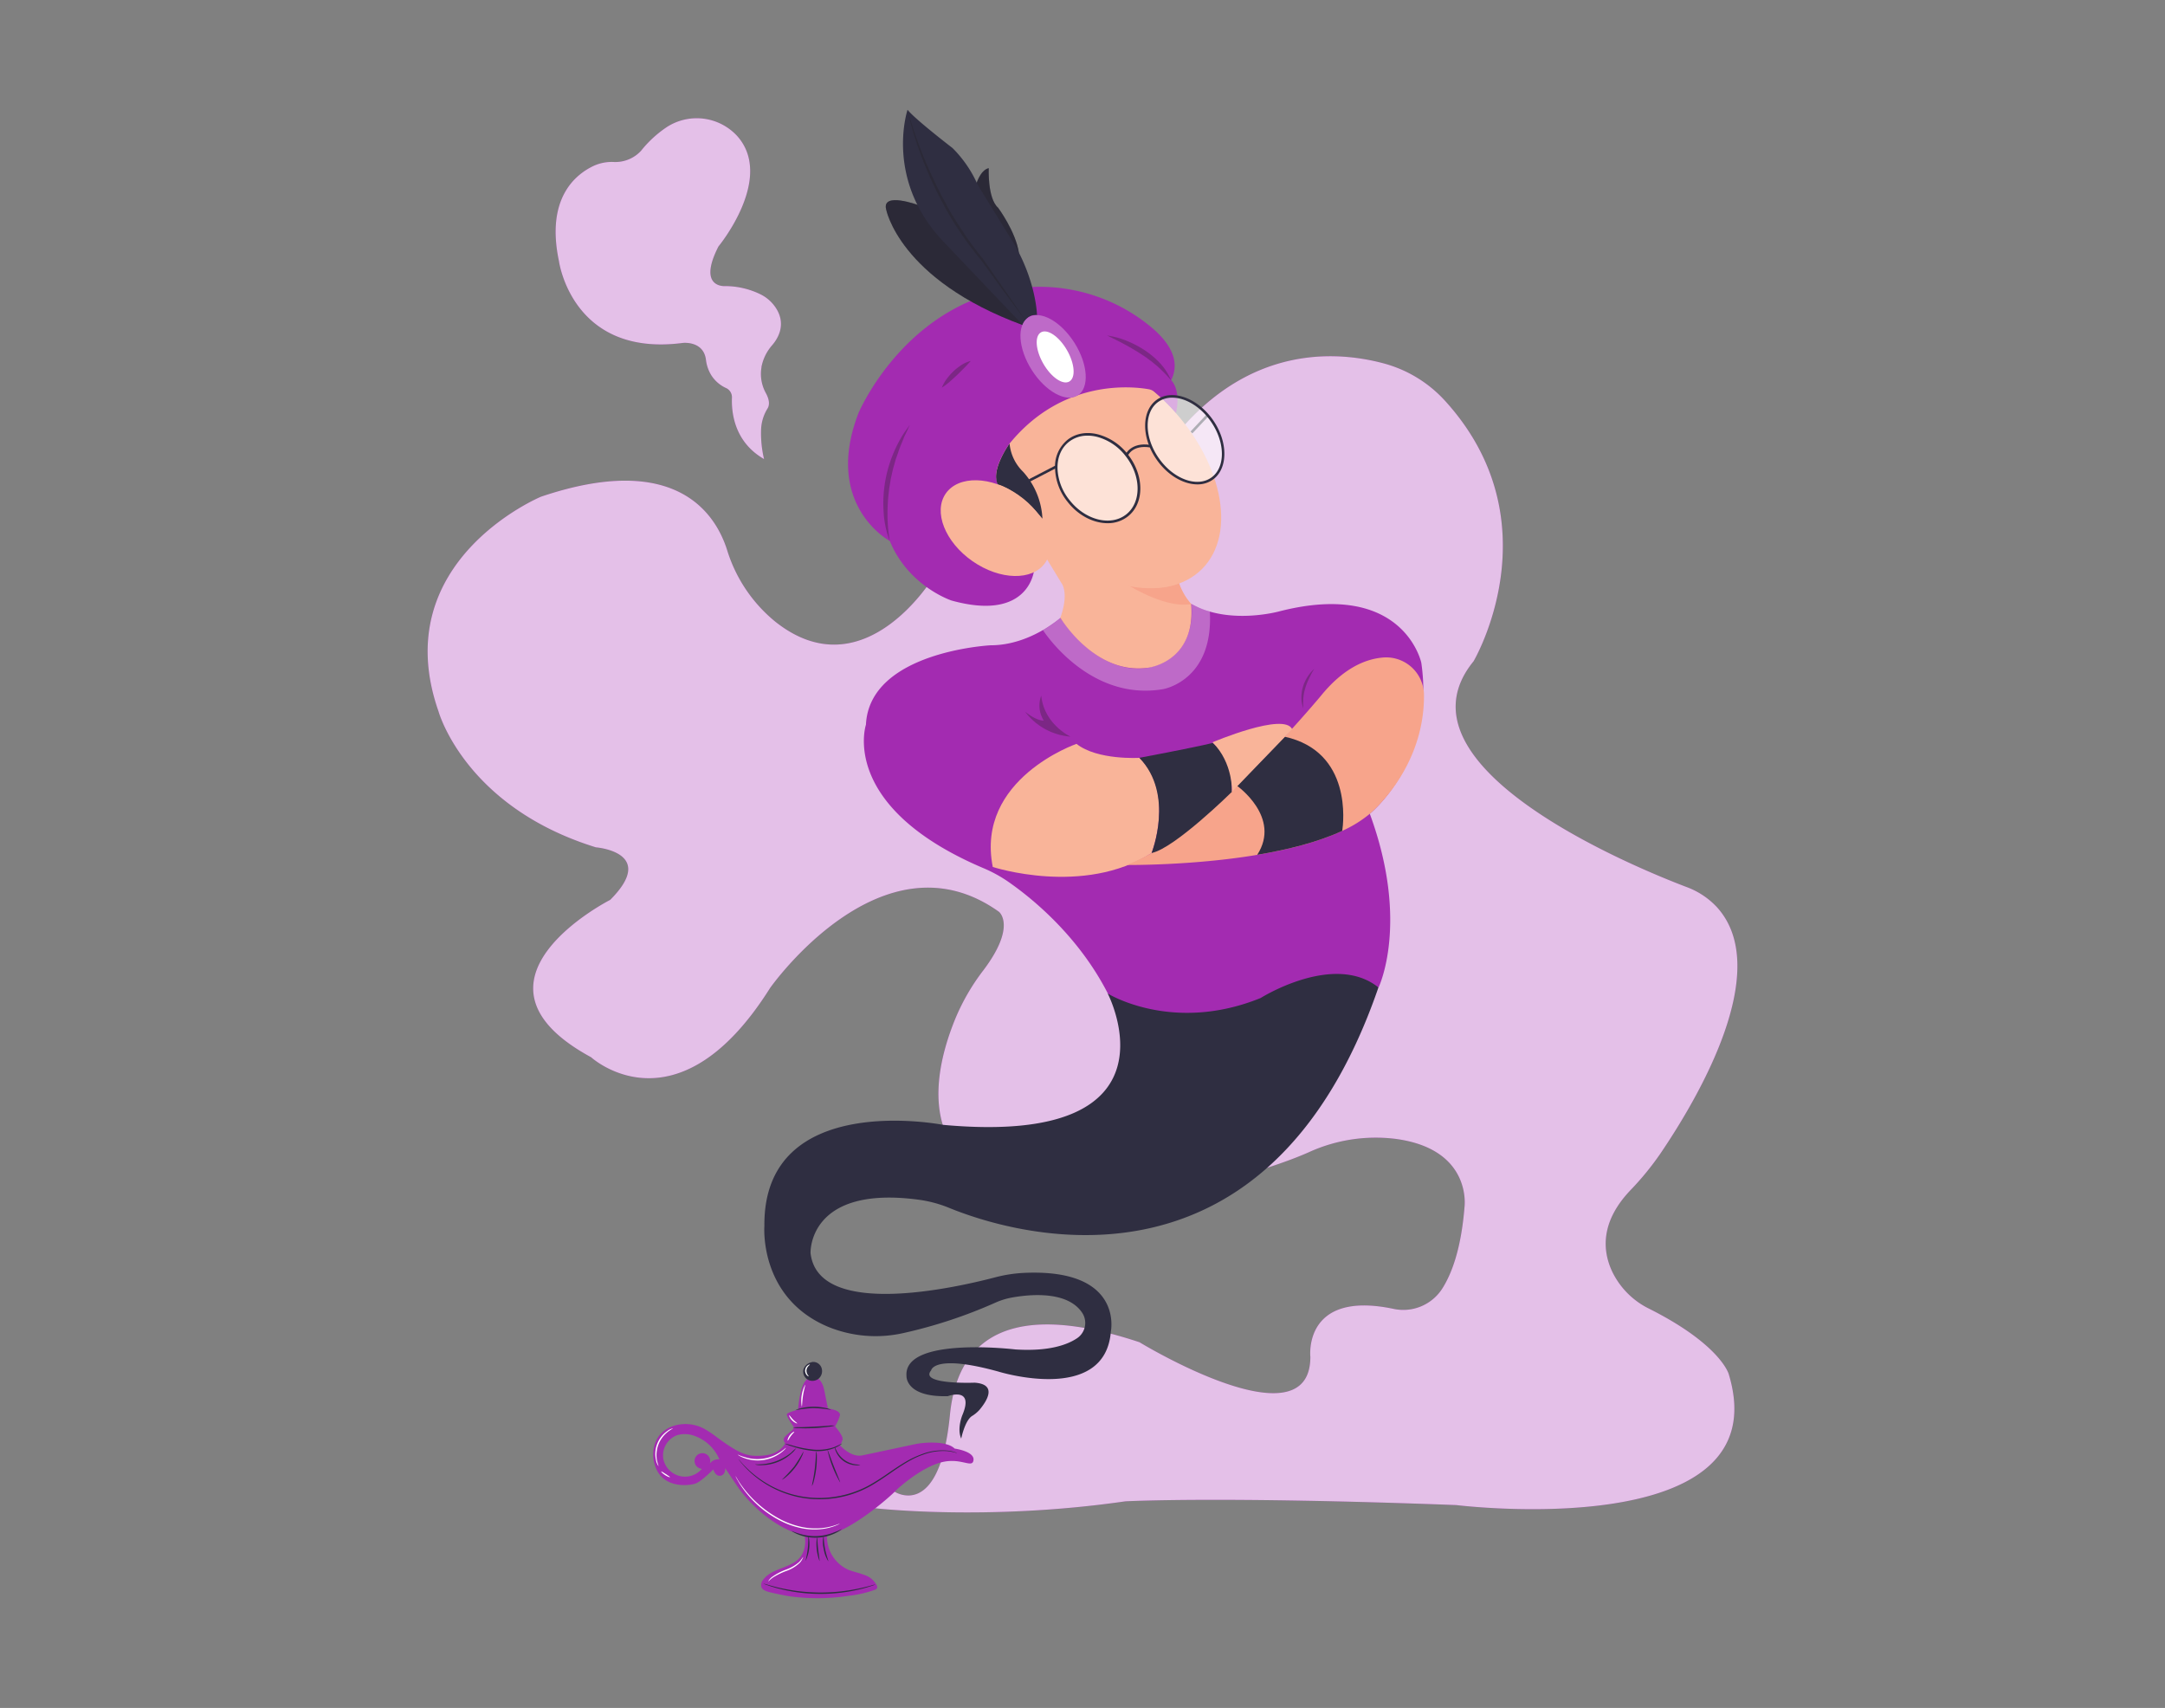  <!DOCTYPE svg PUBLIC "-//W3C//DTD SVG 1.1//EN" "http://www.w3.org/Graphics/SVG/1.1/DTD/svg11.dtd">
<svg id="b0b4ed8b-f77b-423f-a621-8ee0245f1ab4" data-name="Layer 1" xmlns="http://www.w3.org/2000/svg" width="865.76" height="682.89" viewBox="0 0 865.76 682.89">
<rect x="0" y="0" width="865.76" height="682.89" fill="#808080" stroke="none"/>
<defs>
<style xmlns="http://www.w3.org/1999/xhtml">*, ::after, ::before { box-sizing: border-box; }
img, svg { vertical-align: middle; }
</style>
<style xmlns="http://www.w3.org/1999/xhtml">*, body, html { -webkit-font-smoothing: antialiased; }
img, svg { max-width: 100%; }
</style>
</defs>
<path d="M469.19,476.61c7.05-.92,37-8.25,54.23-15.93a64.41,64.41,0,0,1,34.44-5.35c30.92,4,27.79,27.19,27.79,27.19-1.33,16.65-5.06,26.78-9.06,32.94a18.51,18.51,0,0,1-19.4,7.85C521,515.75,524,542.5,524,542.5c0,35.83-68.32-5.83-68.32-5.83-35-11.66-71.66-13.33-75.82,29.16s-22.15,30.58-22.15,30.58l-10.06-2.61,1.44,9.16s45.09,5.36,100.91-2.68c0,0,37.65-2.08,132.3,1.49,0,0,129.78,16.08,109-52.38,0,0-3.21-11.75-31.87-26.15a32,32,0,0,1-14.77-14.91c-3.82-8.2-4.8-19.74,7.4-32.51A115.37,115.37,0,0,0,664.14,461c14.89-22,45.16-73.22,22.46-98.27a31.4,31.4,0,0,0-12.13-8.06c-20.15-7.65-119.56-48.19-85.21-90.27,0,0,32.69-55.32-11.16-103.88a51.08,51.08,0,0,0-24.71-15.21c-21.57-5.78-62.4-7.76-93.84,43.75l-85.84,41s-27.8,47-63.68,18.5a59.47,59.47,0,0,1-19.28-28.69c-4.65-14.57-20.55-39.47-74.4-21.28,0,0-62,25.75-41,85.83,0,0,10.49,38.15,62.94,54.37,0,0,24.8,1.9,5.73,21,0,0-63.9,32.42-7.63,62.94,0,0,34.33,31.48,71.53-27.65,0,0,44.82-63.9,91.55-30.52,0,0,7.22,5.61-6.27,23.44a85.75,85.75,0,0,0-11.13,19.19C370.85,434.48,359.85,490.81,469.19,476.61Z" fill="#a32bb1" data-primary="true"/>
<path d="M469.19,476.61c7.05-.92,37-8.25,54.23-15.93a64.41,64.41,0,0,1,34.44-5.35c30.92,4,27.79,27.19,27.79,27.19-1.33,16.65-5.06,26.78-9.06,32.94a18.51,18.51,0,0,1-19.4,7.85C521,515.75,524,542.5,524,542.5c0,35.83-68.32-5.83-68.32-5.83-35-11.66-71.66-13.33-75.82,29.16s-22.15,30.58-22.15,30.58l-10.06-2.61,1.44,9.16s45.09,5.36,100.91-2.68c0,0,37.65-2.08,132.3,1.49,0,0,129.78,16.08,109-52.38,0,0-3.21-11.75-31.87-26.15a32,32,0,0,1-14.77-14.91c-3.82-8.2-4.8-19.74,7.4-32.51A115.37,115.37,0,0,0,664.14,461c14.89-22,45.16-73.22,22.46-98.27a31.4,31.4,0,0,0-12.13-8.06c-20.15-7.65-119.56-48.19-85.21-90.27,0,0,32.69-55.32-11.16-103.88a51.08,51.08,0,0,0-24.71-15.21c-21.57-5.78-62.4-7.76-93.84,43.75l-85.84,41s-27.8,47-63.68,18.5a59.47,59.47,0,0,1-19.28-28.69c-4.65-14.57-20.55-39.47-74.4-21.28,0,0-62,25.75-41,85.83,0,0,10.49,38.15,62.94,54.37,0,0,24.8,1.9,5.73,21,0,0-63.9,32.42-7.63,62.94,0,0,34.33,31.48,71.53-27.65,0,0,44.82-63.9,91.55-30.52,0,0,7.22,5.61-6.27,23.44a85.75,85.75,0,0,0-11.13,19.19C370.85,434.48,359.85,490.81,469.19,476.61Z" fill="#fff" opacity="0.7"/>
<path d="M443,397.32s31.87,61.36-65.87,52.43c0,0-72-14.19-71.46,40.46,0,0-2.24,28.43,25.15,40.15a50.28,50.28,0,0,0,30.2,2.69,193.74,193.74,0,0,0,37.3-12.33,28.9,28.9,0,0,1,6.43-1.94c7.21-1.29,22.24-2.71,28.07,6.21a7.37,7.37,0,0,1-2,10c-3.91,2.67-11.29,5.42-24.79,4.56,0,0-44.87-5.4-43.53,10.68,0,0-.44,8.48,16.52,8,0,0,10.72-4,5.81,7.6,0,0-2.23,5.35-.45,9.37,0,0,1.43-7.12,4.27-9a13.34,13.34,0,0,0,3-2.46c2.93-3.48,7.35-10.24-1.89-10.9,0,0-22.32.89-17.41-4.91,0,0,.89-6.7,26.79.44,0,0,42.86,13.4,45.09-16.07,0,0,5.22-25.28-34.93-23.35a55.88,55.88,0,0,0-11.43,1.79c-16.05,4.21-70.7,16.57-73.74-9.7,0,0-1.21-27.36,43.36-21.34a49.51,49.51,0,0,1,12.17,3.29c23.08,9.42,126.38,43,171.58-88.23l-8.78-20.52-25.6-11.31Z" fill="#2f2e41" data-secondary="true"/>
<path d="M424.06,247S411.91,258,396.2,258c0,0-48.53,2.44-49.92,31.76,0,0-11,32.73,47,57.36a55,55,0,0,1,10,5.49c9.45,6.58,27.95,21.56,39.76,44.67,0,0,25.83,16.06,61.09,1.75,0,0,29.32-18.5,47.13-4.19,0,0,12.56-25.83-3.49-69.47,0,0,26.32-21.2,20.59-60.39,0,0-7-33.17-56.55-20.6,0,0-20.13,5.71-35.37-2.9l-27.82,9.18Z" fill="#a32bb1" data-primary="true"/>
<path d="M430.48,297.42S390,311.38,397,346.64c0,0,36.3,11.87,63.53-5.58,0,0,9.43-24.09-4.88-38.05C455.62,303,438.86,304.05,430.48,297.42Z" fill="#f9b499"/>
<path d="M569.44,278c.11,29.73-21.73,47.43-21.73,47.43a48,48,0,0,1-11,6.79c-9.63,4.5-21.85,7.54-34,9.58-26,4.35-52.42,4.05-52.42,4.05,12.9-4.36,30.32-18.08,44.88-32.17,6.88-6.65,13.28-13.34,18.58-19.09,8.67-9.41,14.39-16.29,14.39-16.29,9.05-11.18,17.89-14.84,25-15.41A15.13,15.13,0,0,1,569.44,278Z" fill="#f7a48b"/>
<path d="M536.75,332.2c-9.63,4.5-21.85,7.54-34,9.58,9.74-15-8.06-27.58-8.06-27.58l.52-.54,18.54-19.1h0C540.8,300.53,537.22,329.13,536.75,332.2Z" fill="#2f2e41" data-secondary="true"/>
<path d="M424.06,247a35.5,35.5,0,0,1-7,4.92s18.19,28.69,48,23.63c0,0,20.24-3.27,18.75-31,0,0-5.28-1.67-7.4-3.06,0,0,3.14,21-17.26,25.47C459.12,267,441.14,271.88,424.06,247Z" fill="#fff" opacity="0.3"/>
<path d="M409.94,284.57a25,25,0,0,0,18.14,9.95s-10.53-4.88-11.7-16.38a11.21,11.21,0,0,0,1,9.94S414.82,288.47,409.94,284.57Z" fill="#231f20" opacity="0.3"/>
<path d="M525.55,267.42a34.46,34.46,0,0,0-2,3.71A26.57,26.57,0,0,0,522,275a20,20,0,0,0-.8,4.06,25.7,25.7,0,0,0,0,4.21,12.51,12.51,0,0,1-.79-4.25,14.42,14.42,0,0,1,.61-4.32A15.91,15.91,0,0,1,525.55,267.42Z" fill="#231f20" opacity="0.3"/>
<path d="M305.54,183.55a44,44,0,0,1-1.2-11.27,17.1,17.1,0,0,1,2.55-8.88c.71-1.1,1.12-3.05-.66-6.29a15.75,15.75,0,0,1-1.73-10.18l0-.21A18.48,18.48,0,0,1,308.8,138c2.25-2.62,5.34-7.76,2.08-13.85a15.55,15.55,0,0,0-6.46-6.32,32.27,32.27,0,0,0-14.37-3.44s-11.36,1-2.75-15.84c0,0,22.49-27.19,7.58-44.08a22,22,0,0,0-28.31-3.61,45.51,45.51,0,0,0-10.26,9.47,14,14,0,0,1-10.79,4.44,17.39,17.39,0,0,0-8,1.49c-7.4,3.44-19.32,13-14,38.14,0,0,5.17,38.56,49.58,32.71,0,0,8.17-.91,9.19,6.64a15.21,15.21,0,0,0,2.07,6.16,13.77,13.77,0,0,0,6,5.25,4,4,0,0,1,2.33,3.88C292.5,164.57,293.41,176.58,305.54,183.55Z" fill="#a32bb1" data-primary="true"/>
<path d="M305.54,183.55a44,44,0,0,1-1.2-11.27,17.1,17.1,0,0,1,2.55-8.88c.71-1.1,1.12-3.05-.66-6.29a15.75,15.75,0,0,1-1.73-10.18l0-.21A18.48,18.48,0,0,1,308.8,138c2.25-2.62,5.34-7.76,2.08-13.85a15.55,15.55,0,0,0-6.46-6.32,32.27,32.27,0,0,0-14.37-3.44s-11.36,1-2.75-15.84c0,0,22.49-27.19,7.58-44.08a22,22,0,0,0-28.31-3.61,45.51,45.51,0,0,0-10.26,9.47,14,14,0,0,1-10.79,4.44,17.39,17.39,0,0,0-8,1.49c-7.4,3.44-19.32,13-14,38.14,0,0,5.17,38.56,49.58,32.71,0,0,8.17-.91,9.19,6.64a15.21,15.21,0,0,0,2.07,6.16,13.77,13.77,0,0,0,6,5.25,4,4,0,0,1,2.33,3.88C292.5,164.57,293.41,176.58,305.54,183.55Z" fill="#fff" opacity="0.7"/>
<g id="b50be82b-9d5c-421f-a1c7-19c34ce6370b" data-name="freepik--magic-lamp--inject-163">
<path d="M321.79,614.41a10.41,10.41,0,0,1-1.52,7.85c-3.54,4.84-11.53,4.51-15.09,9.38a3.22,3.22,0,0,0-.72,2.87c.43,1.27,2,1.74,3.25,2.09,2.6.59,5.21,1.19,7.85,1.61a82,82,0,0,0,23.87-.17,45.8,45.8,0,0,0,10.33-2.36,1.59,1.59,0,0,0,.92-.64,1.45,1.45,0,0,0-.09-1.22,8.61,8.61,0,0,0-5.08-4.16c-2.08-.82-4.36-1.22-6.42-2.09a14.5,14.5,0,0,1-8.34-14.44" fill="#a32bb1" data-primary="true"/>
<path d="M381.76,579.19c-3.18-3.18-12.25-2.54-15.91-1.75s-16.39,3.5-21,4.46-8.91-4-8.91-4a7.93,7.93,0,0,0,1-2.38c.31-1.43-3-5.21-3-5.21a19.71,19.71,0,0,0,1.91-4.3c.64-2.23-4.77-2.86-4.77-2.86s-.4-1.93-1.44-7.17-3.75-6-6.61-4.6c-3.22,1.56-3.89,12.25-3.89,12.25s-4.16,1.1-4.46,1.75,1.75,3.81,2.56,4.93-1.75,2.38-3.19,4a1.72,1.72,0,0,0-.25,2.44,1.18,1.18,0,0,0,.25.25s-1.91,4.31-8.43,4.94-9.52-.29-19.41-7.63a36.91,36.91,0,0,0-3.63-2.47,15.78,15.78,0,0,0-14.09-1.42c-9.05,3.69-7.1,13.43-7.1,13.43,2.08,11.77,14,10.19,16.55,9.38s7.29-5.73,7.29-5.73.79,2.86,2.87,2.55,1.9-3,1.9-3l5.58,8.27c7,9.37,18.75,18.62,30.39,19.25s31-17.19,31.81-18.14,9.87-9.23,18.14-11.61,12.89,2.54,13.37-1S381.76,579.19,381.76,579.19Zm-97.93,6a3.13,3.13,0,1,0-4,1.91,2.86,2.86,0,0,0,.86.17,8.85,8.85,0,0,1-15.45-4,8.64,8.64,0,0,1,5.58-9.45,11.12,11.12,0,0,1,7.35.46,17,17,0,0,1,9.51,9.24,4.08,4.08,0,0,0-3.83,1.66Z" fill="#a32bb1" data-primary="true"/>
<path d="M324.62,544.65a4.31,4.31,0,0,0-3.4,3.12,3.8,3.8,0,0,0,1.81,3.87,3.91,3.91,0,0,0,4.27-.36,4,4,0,0,0,1.3-4.1,3.49,3.49,0,0,0-4-2.58" fill="#2f2e41" data-secondary="true"/>
<path d="M336.58,611.39a4.78,4.78,0,0,1-.65.53,13.64,13.64,0,0,1-2,1.13,18.28,18.28,0,0,1-3.12,1.16,19,19,0,0,1-8.18.31,17.23,17.23,0,0,1-3.23-.91,11.7,11.7,0,0,1-2.09-1,2.63,2.63,0,0,1-.68-.46c.05-.09,1,.48,2.85,1a20.31,20.31,0,0,0,14.28-.56C335.54,612,336.51,611.31,336.58,611.39Z" fill="#2f2e41" data-secondary="true"/>
<path d="M350.1,633.5a11,11,0,0,1-1.68.64c-.55.18-1.22.4-2,.62s-1.69.49-2.7.71a64.34,64.34,0,0,1-7.16,1.3,67.92,67.92,0,0,1-17.79-.13,66.92,66.92,0,0,1-7.15-1.41c-1-.23-1.89-.52-2.68-.75s-1.46-.45-2-.66a12.12,12.12,0,0,1-1.68-.64,10.59,10.59,0,0,1,1.74.45c.55.16,1.23.36,2,.56s1.69.47,2.7.68c2,.46,4.41.9,7.11,1.27a79.06,79.06,0,0,0,8.84.6,76.59,76.59,0,0,0,8.83-.47c2.7-.32,5.13-.73,7.14-1.17,1-.19,1.9-.44,2.71-.63s1.48-.37,2.08-.54A13.94,13.94,0,0,1,350.1,633.5Z" fill="#2f2e41" data-secondary="true"/>
<path d="M323.31,614a15.78,15.78,0,0,1-1.1,10c-.16,0,.54-2.22.83-5S323.12,614,323.31,614Z" fill="#2f2e41" data-secondary="true"/>
<path d="M327.7,624.13a19.31,19.31,0,0,1-1-9.58c.15,0,.16,2.17.46,4.79S327.86,624.13,327.7,624.13Z" fill="#2f2e41" data-secondary="true"/>
<path d="M331.22,624.23a12.25,12.25,0,0,1-1.82-4.88,12,12,0,0,1-.13-5.21c.16,0,.11,2.33.66,5.1S331.37,624.13,331.22,624.23Z" fill="#2f2e41" data-secondary="true"/>
<path d="M332.34,563.7a50.63,50.63,0,0,0-7.15-.71,50.3,50.3,0,0,0-7.13.87,6.42,6.42,0,0,1,2-.74,21.09,21.09,0,0,1,5.12-.67,21.53,21.53,0,0,1,5.12.55A6.36,6.36,0,0,1,332.34,563.7Z" fill="#2f2e41" data-secondary="true"/>
<path d="M333.8,570a10.94,10.94,0,0,1-2.41.47c-1.51.21-3.61.43-5.93.54s-4.43.12-5.95,0a9.73,9.73,0,0,1-2.46-.23,12.66,12.66,0,0,1,2.46-.15c1.52,0,3.62-.1,5.93-.21s4.4-.27,5.91-.37A10.57,10.57,0,0,1,333.8,570Z" fill="#2f2e41" data-secondary="true"/>
<path d="M336.75,577.12a2.46,2.46,0,0,1-.72.6,12.22,12.22,0,0,1-2.28,1.23,18.48,18.48,0,0,1-8.39,1.19,37.07,37.07,0,0,1-8.34-1.75,19.37,19.37,0,0,1-3.29-1.21,27,27,0,0,1,3.41.85,45,45,0,0,0,8.23,1.57,20,20,0,0,0,8.23-1C334.67,578.13,335.73,577.65,336.75,577.12Z" fill="#2f2e41" data-secondary="true"/>
<path d="M318.38,579a8.47,8.47,0,0,1-1.79,2.08,18.22,18.22,0,0,1-11.95,4.74,8.34,8.34,0,0,1-2.68-.26c0-.09,1,0,2.67-.12a21.25,21.25,0,0,0,6.25-1.41,21.55,21.55,0,0,0,5.5-3.23A19.07,19.07,0,0,1,318.38,579Z" fill="#2f2e41" data-secondary="true"/>
<path d="M321.32,580.29a6.35,6.35,0,0,1-.68,2,23.18,23.18,0,0,1-6.24,8.18,6.56,6.56,0,0,1-1.78,1.2,57,57,0,0,0,4.92-5.27A60.44,60.44,0,0,0,321.32,580.29Z" fill="#2f2e41" data-secondary="true"/>
<path d="M324.72,594.1c-.16,0,.66-3.06,1.11-6.89s.43-6.94.6-6.94a8.08,8.08,0,0,1,.21,2.08,35.91,35.91,0,0,1-.26,5,36.75,36.75,0,0,1-.95,4.87A6.47,6.47,0,0,1,324.72,594.1Z" fill="#2f2e41" data-secondary="true"/>
<path d="M335.94,592.69a44.13,44.13,0,0,1-5.05-13c.15-.05,1.12,2.92,2.52,6.48S336.09,592.62,335.94,592.69Z" fill="#2f2e41" data-secondary="true"/>
<path d="M344,585.67a4.2,4.2,0,0,1-2,.18,9.1,9.1,0,0,1-7.64-5.33,4.27,4.27,0,0,1-.53-1.93c.09,0,.3.71.87,1.76a9.87,9.87,0,0,0,7.34,5.12C343.17,585.65,344,585.58,344,585.67Z" fill="#2f2e41" data-secondary="true"/>
<path d="M382.7,580.93h-.25l-.7-.2a21.76,21.76,0,0,0-2.77-.51,23.13,23.13,0,0,0-10.12,1.51c-4.17,1.43-8.53,4.29-13.27,7.61-2.4,1.63-4.91,3.37-7.68,4.92a41.43,41.43,0,0,1-9.08,3.7,42,42,0,0,1-18.81.77,41.06,41.06,0,0,1-22.29-12.36c-.83-.91-1.45-1.64-1.84-2.16l-.44-.58-.14-.21a1.44,1.44,0,0,1,.19.18c.11.12.29.32.48.55.41.49,1,1.19,1.9,2.08a43.24,43.24,0,0,0,8.05,6.48,41.19,41.19,0,0,0,14.19,5.54,41.72,41.72,0,0,0,18.56-.81,41.07,41.07,0,0,0,9-3.64,90.5,90.5,0,0,0,7.65-4.87c2.38-1.63,4.69-3.18,6.91-4.49a37.69,37.69,0,0,1,6.53-3.06A22.6,22.6,0,0,1,379,580,13,13,0,0,1,382.7,580.93Z" fill="#2f2e41" data-secondary="true"/>
<path d="M317.64,572.45c.09.14-.69.75-1.4,1.73s-1.09,1.89-1.24,1.85,0-1.12.8-2.17S317.57,572.33,317.64,572.45Z" fill="#fff"/>
<path d="M318.8,569.11c-.05.12-1.11-.23-2.08-1.21s-1.24-2.08-1.11-2.08.64.84,1.5,1.74S318.88,569,318.8,569.11Z" fill="#fff"/>
<path d="M320.62,562.39a13.78,13.78,0,0,1,1.34-8.72c.16.06-.48,1.94-.84,4.33S320.77,562.38,320.62,562.39Z" fill="#fff"/>
<path d="M323.39,550.31c0,.06-.38-.06-.76-.48a2.68,2.68,0,0,1,.24-3.8l.16-.13c.46-.34.81-.37.84-.31s-.24.24-.58.6a3,3,0,0,0-.78,1.64,2.89,2.89,0,0,0,.43,1.77C323.19,550,323.43,550.24,323.39,550.31Z" fill="#fff"/>
<path d="M314.31,578.91a2.48,2.48,0,0,1-.52.65,13.49,13.49,0,0,1-1.73,1.46,15.48,15.48,0,0,1-14.29,2,12.57,12.57,0,0,1-2.09-.93c-.45-.27-.69-.45-.67-.48s1,.5,2.85,1a16.45,16.45,0,0,0,14-1.92C313.43,579.68,314.25,578.84,314.31,578.91Z" fill="#fff"/>
<path d="M263.31,586.2a6.11,6.11,0,0,1-1-2.49,11.13,11.13,0,0,1,4.43-11.46,6.2,6.2,0,0,1,2.4-1.18c0,.08-.91.49-2.17,1.49a11.8,11.8,0,0,0-3.67,5,12,12,0,0,0-.62,6.15C263,585.23,263.4,586.16,263.31,586.2Z" fill="#fff"/>
<path d="M267.9,590.6c-.06.14-1-.19-1.93-.8s-1.65-1.29-1.56-1.41.9.35,1.84,1S268,590.46,267.9,590.6Z" fill="#fff"/>
<path d="M335.79,609.21a4.85,4.85,0,0,1-.43.26c-.29.15-.75.35-1.35.59a22.08,22.08,0,0,1-5.21,1.29,25.94,25.94,0,0,1-8-.28,33.1,33.1,0,0,1-9.24-3.29A42.27,42.27,0,0,1,298,596.38a36.33,36.33,0,0,1-3-4.47,14.66,14.66,0,0,1-.7-1.29,4,4,0,0,1-.21-.47,15.76,15.76,0,0,1,1,1.65,44.88,44.88,0,0,0,16.67,15.5,33.69,33.69,0,0,0,9.08,3.28,26.58,26.58,0,0,0,7.86.39,24.43,24.43,0,0,0,5.21-1.11C335.14,609.46,335.77,609.16,335.79,609.21Z" fill="#fff"/>
<path d="M321.15,622.51a1.58,1.58,0,0,1-.22.67,6.53,6.53,0,0,1-1,1.56,14.77,14.77,0,0,1-5.28,3.3,29.14,29.14,0,0,0-5.51,2.66c-1.28.87-1.87,1.67-1.94,1.6a5.15,5.15,0,0,1,1.71-1.91,23.43,23.43,0,0,1,5.54-2.85,16.6,16.6,0,0,0,5.21-3.06A19.56,19.56,0,0,0,321.15,622.51Z" fill="#fff"/>
</g>
<path d="M415.57,218.51l9,14.79s3,3.83-.55,13.69c0,0,13.7,23,35.06,20,0,0,19.17-2.19,17.26-25.47a22.79,22.79,0,0,1-4.93-8.49l-18.36-14.52L432,213.31Z" fill="#f9b499"/>
<path d="M451.45,234.12s14.79,9.31,24.93,7.4a24.42,24.42,0,0,1-4.93-8.49S466.24,236.59,451.45,234.12Z" fill="#f7a48b"/>
<rect x="475" y="169.05" width="9.17" height="1.04" transform="translate(27.43 402.62) rotate(-46.74)" fill="#2f2e41" data-secondary="true"/>
<path d="M390.28,73.94s1.61-5.9,5.1-6.71c0,0-.54,12.07,3.75,15.83,0,0,7,9.39,8.32,18l-9.66-2.14Z" fill="#2f2e41" data-secondary="true"/>
<path d="M390.28,73.94s1.61-5.9,5.1-6.71c0,0-.54,12.07,3.75,15.83,0,0,7,9.39,8.32,18l-9.66-2.14Z" fill="#231f20" opacity="0.3"/>
<ellipse cx="440.14" cy="187.01" rx="36.92" ry="57.29" transform="translate(-3.32 366) rotate(-45)" fill="#f9b499"/>
<path d="M403.71,177.31S396,188,399,193.68c0,0,8.33,2.09,17.86,13.7a30.19,30.19,0,0,0-7.74-18.76A18,18,0,0,1,403.71,177.31Z" fill="#2f2e41" data-secondary="true"/>
<ellipse cx="438.92" cy="191.17" rx="14.78" ry="19" transform="translate(-24.15 312.69) rotate(-38.24)" fill="#fff" opacity="0.61"/>
<path d="M442.9,209.19c-5.56,0-11.66-3-16-8.55a22.43,22.43,0,0,1-5-13.55,13.78,13.78,0,0,1,5-11.25c3.22-2.54,7.52-3.32,12.09-2.19a22.38,22.38,0,0,1,12,8c6.67,8.45,6.69,19.58.07,24.8A12.89,12.89,0,0,1,442.9,209.19Zm-8-35a11.83,11.83,0,0,0-7.45,2.48c-3,2.34-4.59,6.05-4.57,10.43A21.4,21.4,0,0,0,427.72,200c6.3,8,16.46,10.55,22.63,5.68s6.07-15.33-.23-23.33h0a21.34,21.34,0,0,0-11.43-7.69A15.63,15.63,0,0,0,434.93,174.18Z" fill="#2f2e41" data-secondary="true"/>
<rect x="410.97" y="188.88" width="11.94" height="1.04" transform="translate(-40.4 212.85) rotate(-27.37)" fill="#2f2e41" data-secondary="true"/>
<path d="M451,182.22l-1-.39c0-.05,2.21-5.16,10-3.94l-.16,1C452.93,177.82,451.08,182,451,182.22Z" fill="#2f2e41" data-secondary="true"/>
<path d="M413.53,227.91s-1.78,20.84-33,12.21c0,0-17.26-5.66-24.7-23.81,0,0-26.79-14.29-12.51-51.2,0,0,15.86-37.69,54.37-48.07a69.84,69.84,0,0,1,62.27,13.44c7.36,6,12.34,13.5,8.38,21.53,0,0,4,3.57,1.92,13.09a86.27,86.27,0,0,0-8.74-8.51,4.62,4.62,0,0,0-2.06-.94c-6-1.09-34.27-4.55-55.71,21.66,0,0-7.74,10.42-4.76,16.37Z" fill="#a32bb1" data-primary="true"/>
<path d="M355.79,216.31a38.63,38.63,0,0,1-2.46-11.95,50.85,50.85,0,0,1,.72-12.25,51.58,51.58,0,0,1,3.58-11.74,49.78,49.78,0,0,1,2.77-5.45,28.87,28.87,0,0,1,1.66-2.57c.58-.84,1.17-1.66,1.76-2.48-.41.93-.83,1.86-1.26,2.77s-.91,1.78-1.25,2.74c-.74,1.87-1.57,3.68-2.16,5.59-.31.95-.68,1.87-1,2.83l-.8,2.87c-.3.94-.48,1.92-.7,2.89s-.47,1.93-.59,2.92l-.49,2.93-.33,3c-.19,2-.29,4-.33,5.95A67.25,67.25,0,0,0,355.79,216.31Z" fill="#231f20" opacity="0.3"/>
<path d="M376.62,155a15.62,15.62,0,0,1,2-3.54,21.88,21.88,0,0,1,2.65-3,20.84,20.84,0,0,1,3.18-2.5,12,12,0,0,1,3.76-1.64c-.92,1-1.82,2-2.74,2.91s-1.82,1.85-2.76,2.74-1.9,1.77-2.9,2.63A28.49,28.49,0,0,1,376.62,155Z" fill="#231f20" opacity="0.3"/>
<path d="M442.7,134.15a32.4,32.4,0,0,1,7.79,2.09A40.66,40.66,0,0,1,457.7,140a33.94,33.94,0,0,1,6.22,5.25,23.49,23.49,0,0,1,4.38,6.8,57.79,57.79,0,0,0-5.52-5.64c-.48-.44-1-.81-1.5-1.24a17.56,17.56,0,0,0-1.54-1.19c-.53-.38-1-.79-1.57-1.16l-1.62-1.08c-2.17-1.44-4.43-2.74-6.74-4S445.13,135.31,442.7,134.15Z" fill="#231f20" opacity="0.3"/>
<path d="M367.21,82s-14.49-5.37-12.88,1.6c0,0,5.1,28.17,54.73,46.41l-1.61-18.51Z" fill="#2f2e41" data-secondary="true"/>
<path d="M367.21,82s-14.49-5.37-12.88,1.6c0,0,5.1,28.17,54.73,46.41l-1.61-18.51Z" fill="#231f20" opacity="0.3"/>
<ellipse cx="398.08" cy="211.15" rx="16.1" ry="24.23" transform="translate(-2.74 417.05) rotate(-55.13)" fill="#f9b499"/>
<ellipse cx="473.77" cy="175.81" rx="13.25" ry="19" transform="translate(-15.75 301.28) rotate(-34.74)" fill="#fff" opacity="0.61"/>
<path d="M478.81,193.67c-5.57,0-12-3.68-16.35-10-6.14-8.84-6-19.56.19-23.89s16.31-.65,22.44,8.2h0c6.13,8.84,6,19.56-.2,23.88A10.44,10.44,0,0,1,478.81,193.67ZM468.76,159a9.51,9.51,0,0,0-5.52,1.64c-5.76,4-5.73,14.06.07,22.44s15.22,11.93,21,7.93,5.74-14.07-.07-22.44h0C480.05,162.52,474,159,468.76,159Z" fill="#2f2e41" data-secondary="true"/>
<path d="M362.92,43.89s-9.39,27.9,14.48,52.85L409.06,130s1.34-4.56,5.63-4c0,0-.27-13.15-9.12-28.44L392.2,75.91A40.85,40.85,0,0,1,390.09,72a47.9,47.9,0,0,0-9.2-12.82S365.87,47.65,362.92,43.89Z" fill="#2f2e41" data-secondary="true"/>
<path d="M362.92,43.89a158.56,158.56,0,0,0,5.31,16c2,5.24,4.32,10.34,6.79,15.36,1.21,2.53,2.59,5,3.91,7.43s2.79,4.85,4.34,7.18A138.56,138.56,0,0,0,393,103.43l0,0h0l8.59,12.3q4.28,6.16,8.48,12.38-4.51-6-8.95-12L392.33,104l0,0a138.21,138.21,0,0,1-10-13.64l-1.15-1.78c-.37-.6-.71-1.21-1.07-1.82l-2.11-3.65c-1.31-2.49-2.68-5-3.88-7.5a151.31,151.31,0,0,1-6.55-15.55A126.25,126.25,0,0,1,362.92,43.89Z" fill="#231f20" opacity="0.3"/>
<ellipse cx="421.12" cy="142.49" rx="10.12" ry="18.45" transform="translate(-10.94 247.23) rotate(-32.32)" fill="#a32bb1" data-primary="true"/>
<ellipse cx="421.12" cy="142.49" rx="10.12" ry="18.45" transform="translate(-10.94 247.23) rotate(-32.32)" fill="#fff" opacity="0.3"/>
<ellipse cx="421.94" cy="142.71" rx="5.45" ry="11.35" transform="translate(-14.82 230.09) rotate(-30)" fill="#fff"/>
<path d="M455.62,303s20.59-3.84,29.32-5.94c0,0,8,5.59,7.68,19.55,0,0-23,22.69-32.12,24.44C460.5,341.06,469.84,317.73,455.62,303Z" fill="#2f2e41" data-secondary="true"/>
<path d="M484.87,296.79s28.73-12.19,31.87-5.21l-24.12,25S493.25,305.16,484.87,296.79Z" fill="#f9b499"/>
</svg>
